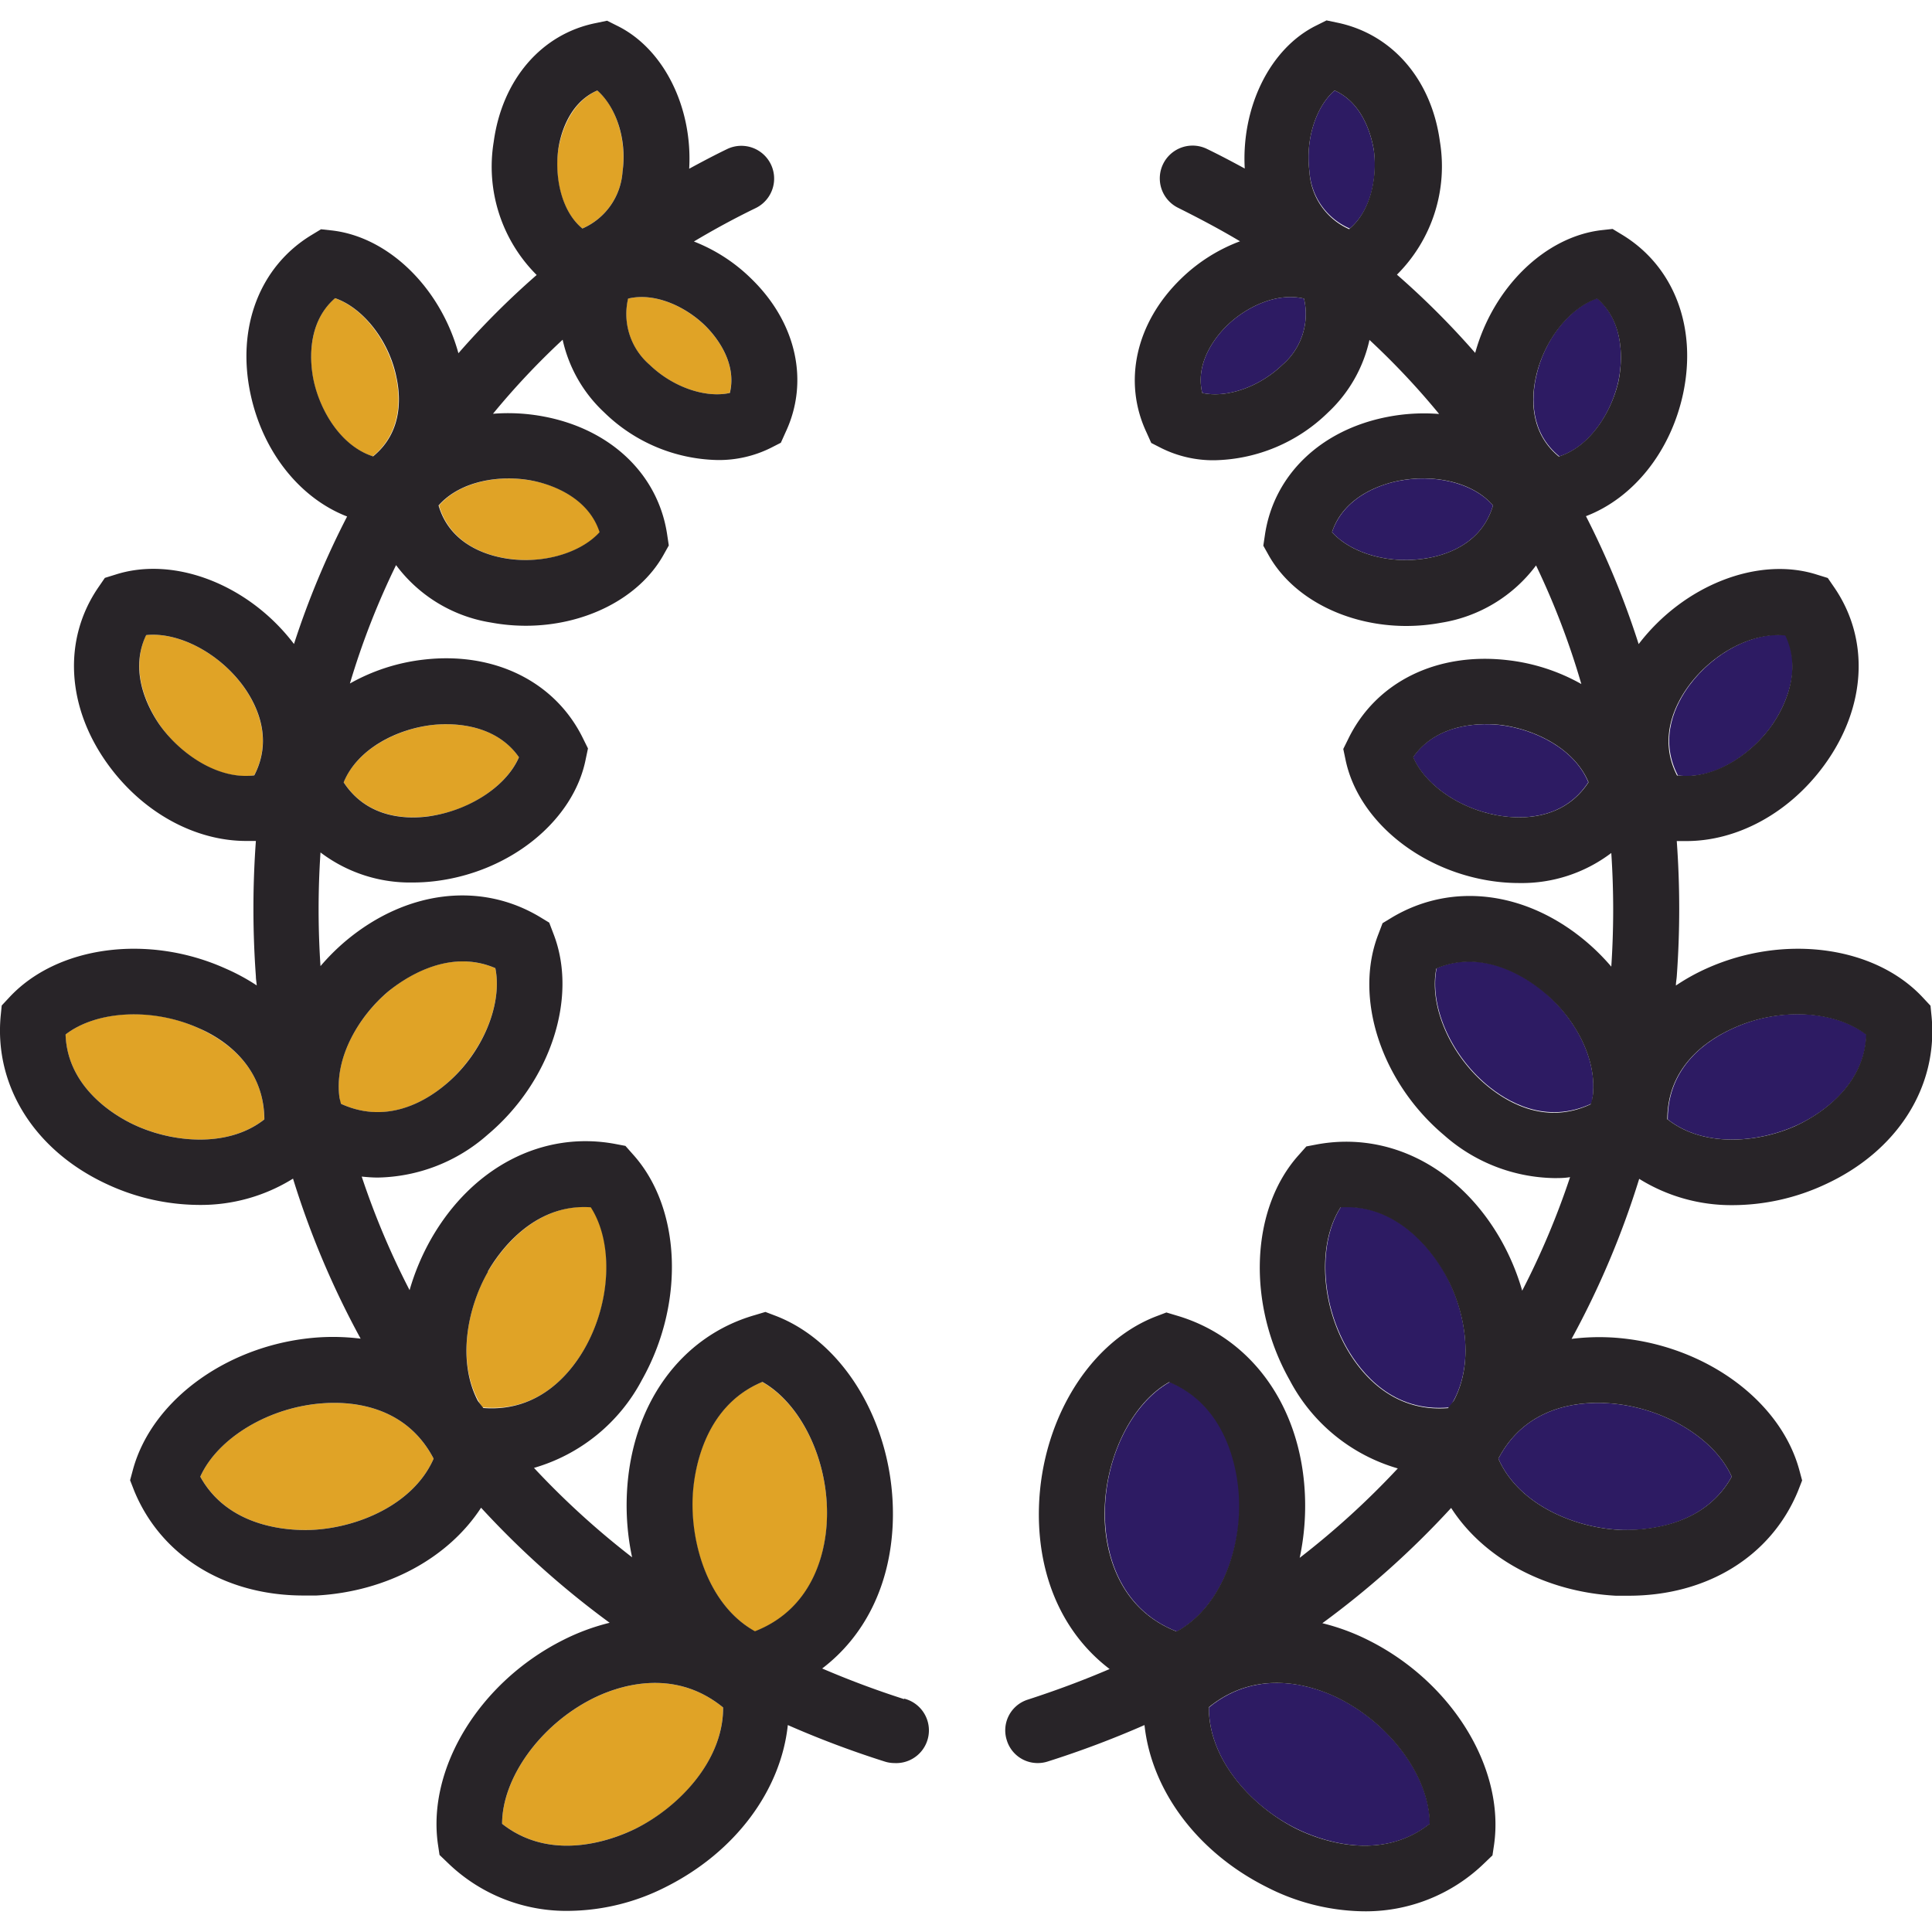 <svg id="Layer_1" data-name="Layer 1" xmlns="http://www.w3.org/2000/svg" viewBox="0 0 180 180"><defs><style>.cls-1{fill:#e0a326;}.cls-2{fill:#282428;}.cls-3{fill:#2d1b63;}</style></defs><path class="cls-1" d="M55.18,158.27c-4.9,2.48-8.4,7.42-8.4,11.65,4.79,3.77,10.69,1.32,12.46.44,4.07-2,8.16-6.35,8.13-11.28C62.63,155.21,57.32,157.19,55.18,158.27Z"/><path class="cls-1" d="M29.18,142.53c4.26-.23,9.38-2.41,11.22-6.63-2.52-4.84-7.38-5.34-10.14-5.17-5.13.3-10,3.23-11.6,6.85C21.39,142.53,27.33,142.63,29.18,142.53Z"/><path class="cls-1" d="M12.62,104.85c3.59,1.64,8.69,2.07,12-.56,0-5-3.77-7.44-6.1-8.49-4.33-2-9.53-1.65-12.42.58C6.28,101.54,11.07,104.15,12.62,104.85Z"/><path class="cls-1" d="M71,128.75c-5.63,2.33-6.39,8.67-6.49,10.65-.22,4.54,1.53,10.22,5.84,12.61,5.7-2.23,6.58-7.83,6.69-10.23C77.31,136.3,74.72,130.83,71,128.75Z"/><path class="cls-1" d="M54.53,125.55c2.46-4.36,2.63-9.86.54-13.1-5.49-.35-8.71,4.46-9.6,6-2.06,3.61-3,8.93-.53,12.67C50.23,131.63,53.19,127.91,54.53,125.55Z"/><path class="cls-1" d="M46.15,90.2c-4.49-1.94-8.69,1.1-9.94,2.14-2.87,2.39-5.34,6.57-4.49,10.48,4.28,2,7.92-.2,9.78-1.77C44.94,98.15,46.84,93.59,46.15,90.2Z"/><path class="cls-1" d="M40.23,67.55c-3.19.38-6.92,2.19-8.21,5.33,2.17,3.32,5.77,3.44,7.83,3.18,3.84-.47,7.33-2.8,8.5-5.52C46,67.17,41.6,67.39,40.23,67.55Z"/><path class="cls-1" d="M49.57,44.78c-2.89-.56-6.64,0-8.67,2.31,1,3.44,4.1,4.54,6,4.89,3.49.66,7.19-.38,9-2.4C54.7,46,50.82,45,49.57,44.78Z"/><path class="cls-1" d="M65.71,30.36c-1.79-1.76-4.67-3.15-7.2-2.54a6.24,6.24,0,0,0,2,6.16c2.17,2.1,5.23,3.13,7.48,2.63C68.72,33.61,66.48,31.11,65.71,30.36Z"/><path class="cls-1" d="M52,14c-.34,2.49.25,5.63,2.25,7.29A6.23,6.23,0,0,0,58,16c.4-3-.6-6.06-2.34-7.57C52.85,9.68,52.17,13,52,14Z"/><path class="cls-1" d="M31.2,27.78c-2.81,2.45-2.24,6.41-2,7.66.62,2.88,2.57,6.13,5.52,7.08,2.77-2.26,2.58-5.54,2.17-7.4C36.16,31.66,33.76,28.66,31.2,27.78Z"/><path class="cls-1" d="M15,67.71c1.9,2.6,5.32,5,8.68,4.53,1.82-3.51.16-6.71-1.07-8.38-2.3-3.11-6.05-5-9-4.69C11.87,62.87,14.21,66.59,15,67.71Z"/><path class="cls-2" d="M84.22,158.3c-2.62-.84-5.15-1.79-7.62-2.85,3.94-3,6.31-7.69,6.57-13.4.38-8.66-4.18-16.84-10.86-19.44l-1-.38-1,.3c-6.94,2-11.5,8.39-11.9,16.56a23.31,23.31,0,0,0,.48,6,76.28,76.28,0,0,1-9.14-8.33,16.58,16.58,0,0,0,10.07-8.22c4-7.12,3.66-16-.86-21l-.69-.78-1-.19c-6.72-1.23-13.28,2.16-17.11,8.87a22,22,0,0,0-2,4.76,73.7,73.7,0,0,1-4.46-10.58c.5.05,1,.09,1.5.09a15.86,15.86,0,0,0,10.24-4c5.87-4.94,8.44-12.83,6.11-18.75l-.38-1-.89-.54c-5.52-3.3-12.4-2.46-18,2.19a20.33,20.33,0,0,0-2.42,2.4,79.6,79.6,0,0,1,0-10.59,13.79,13.79,0,0,0,8.57,2.8,17.3,17.3,0,0,0,2.14-.13c7-.86,12.87-5.64,14-11.36l.21-1-.46-.93c-2.59-5.31-8.3-8.12-14.89-7.34a18.14,18.14,0,0,0-6.83,2.22A71.75,71.75,0,0,1,36.9,52.65,13.71,13.71,0,0,0,45.74,58a17.87,17.87,0,0,0,3.25.3c5.44,0,10.52-2.51,12.81-6.57l.51-.91-.15-1c-.82-5.58-5.2-9.8-11.43-11a17.77,17.77,0,0,0-4.8-.27,70.4,70.4,0,0,1,6.49-6.9,13.12,13.12,0,0,0,3.86,6.76,15.55,15.55,0,0,0,10.55,4.45,10.84,10.84,0,0,0,5-1.14l.92-.47.45-1c2.21-4.72,1-10.19-3.19-14.27a15.8,15.8,0,0,0-5.36-3.48c1.86-1.11,3.77-2.15,5.75-3.11a3.05,3.05,0,0,0-2.66-5.5c-1.2.58-2.37,1.2-3.53,1.83C64.54,10,61.84,4.53,57.5,2.4l-.94-.47-1,.21c-5.11,1-8.77,5.28-9.56,11.06a14.25,14.25,0,0,0,4,12.42,76,76,0,0,0-7.29,7.29c-1.68-6.1-6.51-10.84-11.8-11.44l-1-.11-.89.54c-4.83,2.93-7,8.61-5.68,14.81,1.16,5.45,4.65,9.73,9,11.41A78.78,78.78,0,0,0,27.39,60c-4.18-5.51-11.12-8.23-16.62-6.47l-1,.31-.59.86c-3.35,4.86-3,11.21.92,16.58,3.28,4.49,8.13,7.07,12.84,7.07q.45,0,.9,0a87,87,0,0,0,0,12.61c0,.28.06.57.08.85A19.17,19.17,0,0,0,21,90.23C13.82,87,5.34,88.11.87,92.92l-.71.76-.1,1c-.6,6.58,3.24,12.6,10,15.69a20.5,20.5,0,0,0,8.46,1.89,16.25,16.25,0,0,0,8.78-2.45,80.86,80.86,0,0,0,6.3,14.91,20.86,20.86,0,0,0-3.73-.13c-8.31.49-15.66,5.67-17.48,12.32l-.27,1,.39,1c2.51,6.08,8.48,9.74,15.77,9.74q.6,0,1.2,0c6.6-.36,12.3-3.51,15.34-8.18A82.19,82.19,0,0,0,56.8,151.19a20.3,20.3,0,0,0-4.38,1.63c-7.75,3.92-12.63,11.91-11.62,19l.15,1,.75.72a15.86,15.86,0,0,0,11.39,4.49A20.32,20.32,0,0,0,62,175.82c6.5-3.25,10.75-9,11.4-15.1a90.24,90.24,0,0,0,9,3.39,3,3,0,0,0,.92.15,3.05,3.05,0,0,0,.93-6ZM64.54,139.4c.1-2,.86-8.32,6.49-10.65,3.69,2.08,6.28,7.55,6,13-.11,2.4-1,8-6.69,10.23C66.07,149.62,64.32,143.94,64.54,139.4ZM40.23,67.55c1.37-.16,5.76-.38,8.12,3-1.17,2.72-4.66,5-8.5,5.52-2.06.26-5.66.14-7.83-3.18C33.31,69.74,37,67.93,40.23,67.55Zm9.34-22.77c1.25.24,5.13,1.26,6.29,4.8-1.81,2-5.51,3.06-9,2.4-1.86-.35-5-1.45-6-4.89C42.93,44.75,46.68,44.22,49.57,44.78ZM68,36.61c-2.25.5-5.31-.53-7.48-2.63a6.24,6.24,0,0,1-2-6.16c2.53-.61,5.41.78,7.2,2.54C66.48,31.11,68.72,33.61,68,36.61ZM52,14c.14-1.07.82-4.35,3.65-5.57C57.42,10,58.42,13,58,16a6.23,6.23,0,0,1-3.74,5.29C52.28,19.66,51.69,16.52,52,14ZM29.22,35.44c-.26-1.25-.83-5.21,2-7.66,2.56.88,5,3.88,5.71,7.34.41,1.86.6,5.14-2.17,7.4C31.79,41.57,29.84,38.32,29.22,35.44ZM15,67.71c-.82-1.12-3.16-4.84-1.38-8.54,2.94-.31,6.69,1.58,9,4.69,1.23,1.67,2.89,4.87,1.07,8.38C20.35,72.66,16.93,70.31,15,67.71Zm30.44,50.77c.89-1.57,4.11-6.38,9.6-6,2.09,3.24,1.92,8.74-.54,13.1-1.32,2.34-4.26,6-9.47,5.6l-.51-.66C42.59,126.81,43.52,121.88,45.47,118.48ZM36.21,92.34c1.25-1,5.45-4.08,9.94-2.14.69,3.39-1.21,8-4.65,10.85-1.86,1.56-5.48,3.74-9.73,1.79-.05-.19-.1-.38-.14-.57C31.11,98.52,33.48,94.62,36.21,92.34ZM12.62,104.85c-1.55-.7-6.34-3.31-6.51-8.47C9,94.15,14.2,93.85,18.53,95.8c2.33,1,6.07,3.51,6.1,8.49C21.31,106.92,16.21,106.49,12.62,104.85Zm16.56,37.68c-1.85.1-7.79,0-10.52-4.95,1.62-3.62,6.47-6.55,11.6-6.85,2.76-.17,7.62.33,10.14,5.17C38.56,140.12,33.44,142.3,29.18,142.53Zm30.06,27.83c-1.77.88-7.67,3.33-12.46-.44,0-4.23,3.5-9.17,8.4-11.65,2.14-1.08,7.45-3.06,12.19.81C67.4,164,63.31,168.32,59.24,170.36Z"/><path class="cls-3" d="M124.82,158.27c4.9,2.48,8.4,7.42,8.4,11.65-4.79,3.77-10.69,1.32-12.46.44-4.07-2-8.16-6.35-8.13-11.28C117.37,155.21,122.68,157.19,124.82,158.27Z"/><path class="cls-3" d="M150.82,142.53c-4.26-.23-9.38-2.41-11.22-6.63,2.52-4.84,7.38-5.34,10.14-5.17,5.13.3,10,3.23,11.6,6.85C158.61,142.53,152.67,142.63,150.82,142.53Z"/><path class="cls-3" d="M167.38,104.85c-3.59,1.64-8.69,2.07-12-.56,0-5,3.77-7.44,6.1-8.49,4.33-2,9.53-1.65,12.42.58C173.72,101.54,168.93,104.15,167.38,104.85Z"/><path class="cls-3" d="M109,128.75c5.63,2.33,6.39,8.67,6.49,10.65.22,4.54-1.53,10.22-5.84,12.61-5.7-2.23-6.58-7.83-6.69-10.23C102.69,136.3,105.28,130.83,109,128.75Z"/><path class="cls-3" d="M125.47,125.55c-2.46-4.36-2.63-9.86-.54-13.1,5.49-.35,8.71,4.46,9.6,6,2.06,3.61,3,8.93.53,12.67C129.77,131.63,126.81,127.91,125.47,125.55Z"/><path class="cls-3" d="M133.85,90.2c4.49-1.94,8.69,1.1,9.94,2.14,2.87,2.39,5.34,6.57,4.49,10.48-4.28,2-7.92-.2-9.78-1.77C135.06,98.15,133.16,93.59,133.85,90.2Z"/><path class="cls-3" d="M139.77,67.55c3.19.38,6.92,2.19,8.21,5.33-2.17,3.32-5.77,3.44-7.83,3.18-3.84-.47-7.33-2.8-8.5-5.52C134,67.17,138.4,67.39,139.77,67.55Z"/><path class="cls-3" d="M130.43,44.78c2.89-.56,6.64,0,8.67,2.31-1,3.44-4.1,4.54-6,4.89-3.49.66-7.19-.38-9-2.4C125.3,46,129.18,45,130.43,44.78Z"/><path class="cls-3" d="M114.29,30.36c1.79-1.76,4.67-3.15,7.2-2.54a6.24,6.24,0,0,1-2,6.16c-2.17,2.1-5.23,3.13-7.48,2.63C111.28,33.61,113.52,31.11,114.29,30.36Z"/><path class="cls-3" d="M128,14c.34,2.49-.25,5.63-2.25,7.29A6.23,6.23,0,0,1,122,16c-.4-3,.6-6.06,2.34-7.57C127.15,9.68,127.83,13,128,14Z"/><path class="cls-3" d="M148.8,27.78c2.81,2.45,2.24,6.41,2,7.66-.62,2.88-2.57,6.13-5.52,7.08-2.77-2.26-2.58-5.54-2.17-7.4C143.84,31.66,146.24,28.66,148.8,27.78Z"/><path class="cls-3" d="M165,67.71c-1.9,2.6-5.32,5-8.68,4.53-1.82-3.51-.16-6.71,1.07-8.38,2.3-3.11,6-5,9-4.69C168.13,62.87,165.79,66.59,165,67.71Z"/><path class="cls-2" d="M93.8,162.13a3,3,0,0,0,2.91,2.13,3,3,0,0,0,.92-.15,90.24,90.24,0,0,0,9-3.39c.65,6.07,4.9,11.85,11.4,15.1a20.32,20.32,0,0,0,8.88,2.25,15.86,15.86,0,0,0,11.39-4.49l.75-.72.15-1c1-7.09-3.87-15.08-11.62-19a20.3,20.3,0,0,0-4.38-1.63,82.19,82.19,0,0,0,12-10.74c3,4.67,8.74,7.82,15.34,8.18q.6,0,1.2,0c7.29,0,13.26-3.66,15.77-9.74l.39-1-.27-1c-1.82-6.65-9.17-11.83-17.48-12.32a20.86,20.86,0,0,0-3.73.13,80.86,80.86,0,0,0,6.3-14.91,16.25,16.25,0,0,0,8.78,2.45,20.5,20.5,0,0,0,8.46-1.89c6.79-3.09,10.63-9.11,10-15.69l-.1-1-.71-.76C174.66,88.11,166.18,87,159,90.23a19.17,19.17,0,0,0-2.86,1.59c0-.28.06-.57.08-.85a87,87,0,0,0,0-12.61q.45,0,.9,0c4.71,0,9.56-2.58,12.84-7.07,3.92-5.37,4.27-11.72.92-16.58l-.59-.86-1-.31c-5.5-1.76-12.44,1-16.62,6.47a78.78,78.78,0,0,0-4.91-11.92c4.4-1.68,7.89-6,9.05-11.41,1.32-6.2-.85-11.88-5.68-14.81l-.89-.54-1,.11c-5.29.6-10.12,5.34-11.8,11.44a76,76,0,0,0-7.29-7.29,14.25,14.25,0,0,0,4-12.42c-.79-5.78-4.45-10-9.56-11.06l-1-.21-.94.47c-4.34,2.13-7,7.62-6.68,13.33-1.16-.63-2.33-1.25-3.53-1.83a3.05,3.05,0,0,0-2.66,5.5c2,1,3.89,2,5.75,3.11A15.8,15.8,0,0,0,110,26c-4.18,4.08-5.4,9.55-3.19,14.27l.45,1,.92.47a10.84,10.84,0,0,0,5,1.14,15.55,15.55,0,0,0,10.55-4.45,13.12,13.12,0,0,0,3.86-6.76,70.4,70.4,0,0,1,6.49,6.9,17.77,17.77,0,0,0-4.8.27c-6.23,1.2-10.61,5.42-11.43,11l-.15,1,.51.91c2.29,4.06,7.37,6.57,12.81,6.57a17.87,17.87,0,0,0,3.25-.3,13.71,13.71,0,0,0,8.84-5.34,71.75,71.75,0,0,1,4.22,11.05,18.14,18.14,0,0,0-6.83-2.22c-6.59-.78-12.3,2-14.89,7.34l-.46.93.21,1c1.18,5.72,7.09,10.5,14.05,11.36a17.3,17.3,0,0,0,2.14.13,13.79,13.79,0,0,0,8.57-2.8,79.6,79.6,0,0,1,0,10.59,20.33,20.33,0,0,0-2.42-2.4c-5.57-4.65-12.45-5.49-18-2.19l-.89.54-.38,1c-2.33,5.92.24,13.81,6.11,18.75a15.86,15.86,0,0,0,10.24,4c.5,0,1,0,1.5-.09a73.7,73.7,0,0,1-4.46,10.58,22,22,0,0,0-2-4.76c-3.83-6.71-10.39-10.1-17.11-8.87l-1,.19-.69.78c-4.52,5-4.88,13.88-.86,21a16.58,16.58,0,0,0,10.07,8.22,76.28,76.28,0,0,1-9.14,8.33,23.31,23.31,0,0,0,.48-6c-.4-8.17-5-14.52-11.9-16.56l-1-.3-1,.38c-6.68,2.6-11.24,10.78-10.86,19.44.26,5.71,2.63,10.4,6.57,13.4-2.47,1.06-5,2-7.62,2.85A3,3,0,0,0,93.8,162.13ZM109.62,152c-5.7-2.23-6.58-7.83-6.69-10.23-.24-5.48,2.35-10.95,6-13,5.63,2.33,6.39,8.67,6.49,10.65C115.68,143.94,113.93,149.62,109.62,152ZM148,72.88c-2.17,3.32-5.77,3.44-7.83,3.18-3.84-.47-7.33-2.8-8.5-5.52,2.36-3.37,6.75-3.15,8.12-3C143,67.93,146.69,69.74,148,72.88ZM139.1,47.09c-1,3.44-4.1,4.54-6,4.89-3.49.66-7.19-.38-9-2.4,1.16-3.54,5-4.56,6.29-4.8C133.32,44.22,137.07,44.75,139.1,47.09ZM114.29,30.36c1.79-1.76,4.67-3.15,7.2-2.54a6.24,6.24,0,0,1-2,6.16c-2.17,2.1-5.23,3.13-7.48,2.63C111.28,33.61,113.52,31.11,114.29,30.36Zm11.43-9A6.23,6.23,0,0,1,122,16c-.4-3,.6-6.06,2.34-7.57C127.15,9.68,127.83,13,128,14,128.31,16.52,127.72,19.66,125.72,21.32Zm19.54,21.2c-2.77-2.26-2.58-5.54-2.17-7.4.75-3.46,3.15-6.46,5.71-7.34,2.81,2.45,2.24,6.41,2,7.66C150.16,38.32,148.21,41.57,145.26,42.52Zm11,29.72c-1.82-3.51-.16-6.71,1.07-8.38,2.3-3.11,6-5,9-4.69,1.78,3.7-.56,7.42-1.38,8.54C163.07,70.31,159.65,72.66,156.29,72.24Zm-20.84,58.25-.51.66c-5.21.41-8.15-3.26-9.47-5.6-2.46-4.36-2.63-9.86-.54-13.1,5.49-.35,8.71,4.46,9.6,6C136.48,121.88,137.41,126.81,135.45,130.49Zm12.92-28.22c0,.19-.09.38-.14.57-4.25,2-7.87-.23-9.73-1.79-3.44-2.9-5.34-7.46-4.65-10.85,4.49-1.94,8.69,1.1,9.94,2.14C146.52,94.62,148.89,98.52,148.37,102.27Zm7,2c0-5,3.77-7.44,6.1-8.49,4.33-2,9.53-1.65,12.42.58-.17,5.16-5,7.77-6.51,8.47C163.79,106.49,158.69,106.92,155.37,104.29ZM139.6,135.9c2.52-4.84,7.38-5.34,10.14-5.17,5.13.3,10,3.23,11.6,6.85-2.73,4.95-8.67,5-10.52,4.95C146.56,142.3,141.44,140.12,139.6,135.9Zm-27,23.18c4.74-3.87,10.05-1.89,12.19-.81,4.9,2.48,8.4,7.42,8.4,11.65-4.79,3.77-10.69,1.32-12.46.44C116.69,168.32,112.6,164,112.63,159.08Z"/></svg>